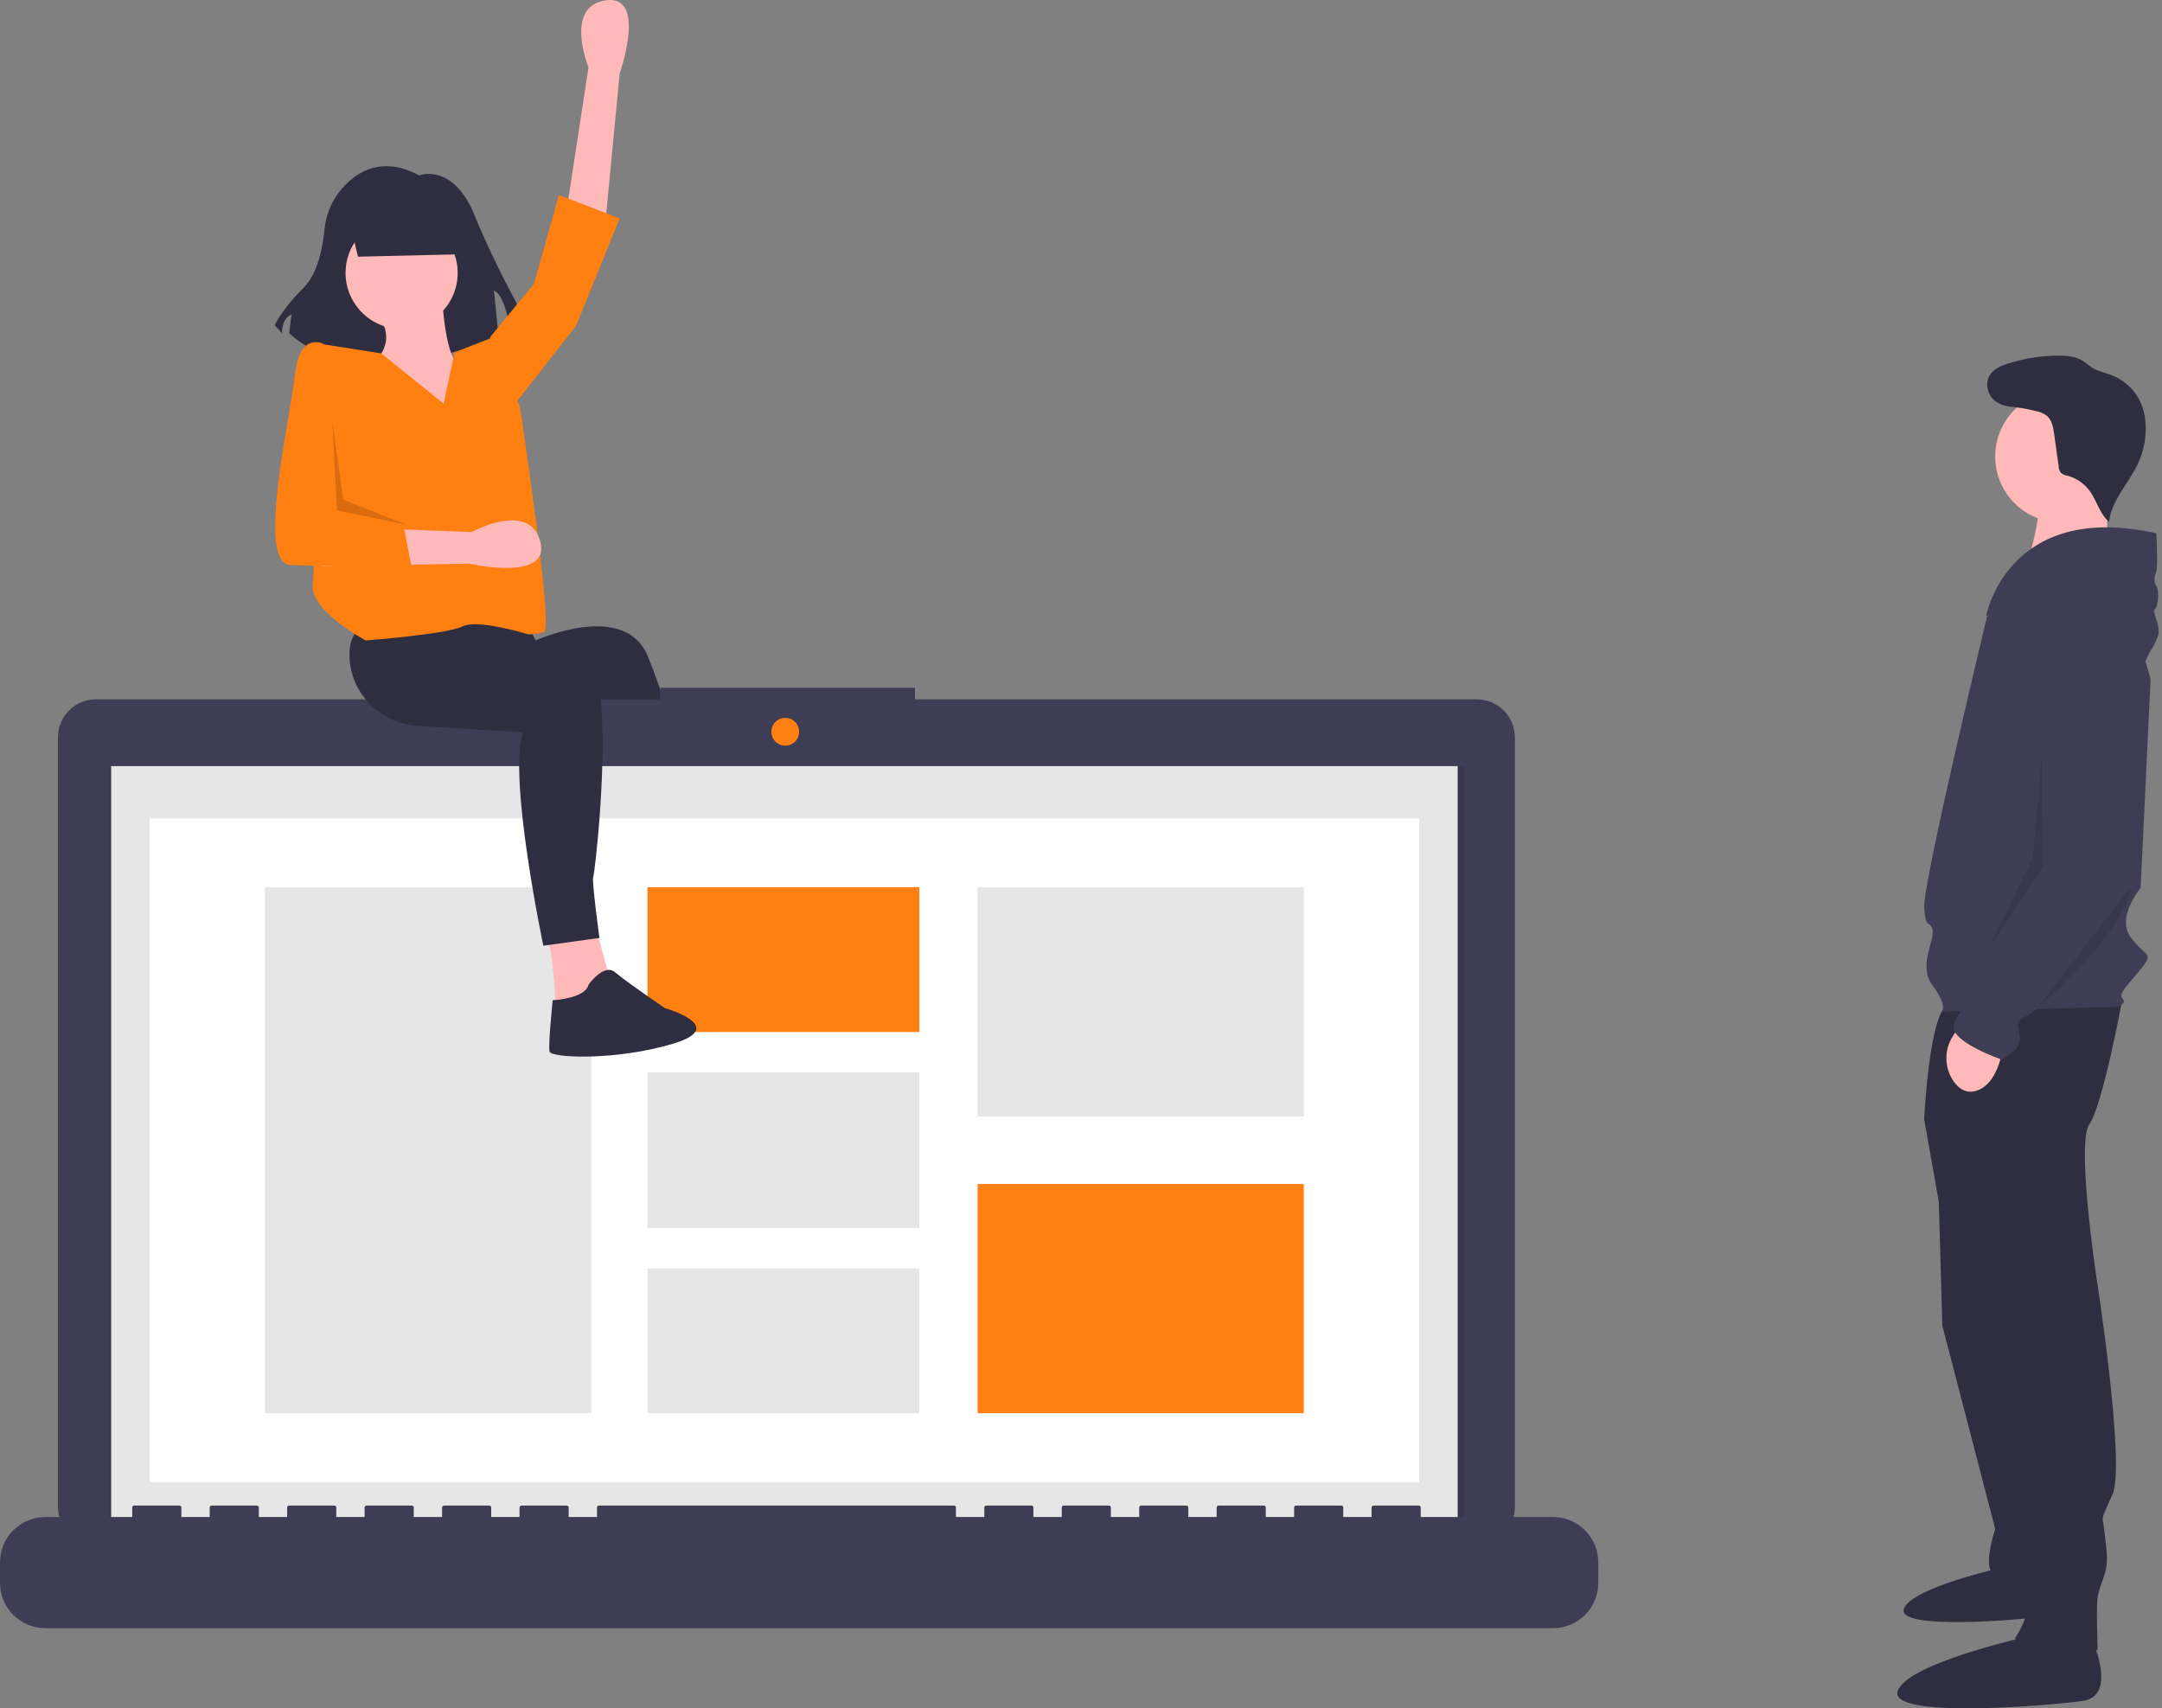 <svg width="610" height="482" viewBox="0 0 610 482" fill="none" xmlns="http://www.w3.org/2000/svg">
<rect x="0" y="0" width="610" height="482" fill="#808080" stroke="none"/>
<g clip-path="url(#clip0)">
<path d="M191.534 252.769L197.686 271.664L206.035 264.633L201.641 249.693L191.534 252.769Z" fill="#FFB9B9"/>
<path d="M112.437 172.354L114.634 201.795L167.805 203.114L191.095 256.284L203.838 251.011C203.838 251.011 189.337 200.917 182.745 185.097C176.154 169.278 151.107 180.703 151.107 180.703L148.909 176.309L112.437 172.354Z" fill="#2F2E41"/>
<path d="M195.049 268.149C195.049 268.149 195.928 282.211 197.246 283.089C198.565 283.968 208.672 282.211 208.672 282.211C208.672 282.211 211.708 282.885 224.052 279.574C237.928 275.851 222.294 270.346 222.294 270.346C222.294 270.346 212.187 263.755 207.793 260.679C203.398 257.603 200.322 264.194 200.322 264.194C201.201 266.831 195.049 268.149 195.049 268.149Z" fill="#2F2E41"/>
<path d="M546.625 325.085L548.024 374.046L562.946 431.399C562.946 431.399 559.682 441.191 562.013 443.523C564.344 445.854 575.069 450.051 575.069 450.051L566.21 327.883L546.625 325.085Z" fill="#2F2E41"/>
<path d="M579.02 443.284C579.02 443.284 584.341 454.99 576.892 456.054C569.442 457.119 535.032 459.957 537.161 453.926C539.289 447.895 565.185 442.219 565.185 442.219L579.02 443.284Z" fill="#2F2E41"/>
<path d="M598.85 281.72C598.85 281.72 593.254 312.029 589.524 317.158C585.794 322.287 591.389 359.591 591.389 359.591C591.389 359.591 599.782 413.214 596.052 421.607C592.322 430 593.254 427.203 593.721 431.865C594.187 436.528 595.119 440.259 593.721 444.455C592.322 448.652 592.322 448.186 591.855 450.517C591.389 452.848 591.855 465.438 591.855 465.438C591.855 465.438 571.805 472.433 568.541 462.174C568.541 462.174 573.204 455.646 571.805 450.517C570.346 445.355 569.563 440.026 569.473 434.663V424.871L548.024 344.669L542.895 315.759C542.895 315.759 544.294 286.383 549.423 283.585C554.552 280.788 598.85 281.72 598.85 281.72Z" fill="#2F2E41"/>
<path d="M590.457 463.107C590.457 463.107 597.451 478.494 587.659 479.893C577.867 481.292 532.637 485.022 535.434 477.095C538.232 469.169 572.271 461.708 572.271 461.708L590.457 463.107Z" fill="#2F2E41"/>
<path d="M581.592 147.448C591.893 147.448 600.244 139.098 600.244 128.797C600.244 118.496 591.893 110.145 581.592 110.145C571.291 110.145 562.94 118.496 562.94 128.797C562.94 139.098 571.291 147.448 581.592 147.448Z" fill="#FFB9B9"/>
<path d="M594.698 137.039L594.351 160.858L571.484 160.936C571.484 160.936 577.287 142.289 574.688 138.39C572.088 134.491 594.698 137.039 594.698 137.039Z" fill="#FFB9B9"/>
<path d="M560.614 174.007C560.614 174.007 576.934 153.024 589.524 161.884C602.114 170.743 606.777 191.726 606.777 191.726L603.979 250.479C603.979 250.479 596.985 258.872 601.181 264.468C605.378 270.063 607.709 268.664 604.445 272.861C601.181 277.057 597.451 280.321 598.85 281.72C600.249 283.119 597.451 284.052 597.451 284.052L548.024 285.451C548.024 285.451 549.423 283.585 545.226 277.99C541.03 272.394 546.159 264.934 545.226 262.136C544.294 259.338 543.361 262.602 542.895 256.074C542.429 249.546 560.614 174.007 560.614 174.007Z" fill="#3F3D56"/>
<path d="M565.276 294.31C565.276 294.31 564.343 305.967 557.349 307.832C554.726 308.532 552.759 307.199 551.325 305.259C549.985 303.4 549.234 301.182 549.169 298.891C549.104 296.601 549.727 294.344 550.959 292.411L552.686 289.647L565.276 294.31Z" fill="#FFB9B9"/>
<path d="M608.409 150.46C608.409 150.46 608.875 159.786 608.409 161.184C607.942 162.583 607.476 163.982 608.409 165.381C609.341 166.78 608.875 171.443 607.942 171.909C607.01 172.375 609.808 176.572 608.875 179.37C607.942 182.167 607.01 183.1 606.544 184.033C606.077 184.965 605.326 186.636 605.326 186.636C605.326 186.636 591.622 157.454 580.431 164.448C569.24 171.443 560.381 173.774 560.381 173.774C560.381 173.774 566.443 141.134 608.409 150.46Z" fill="#3F3D56"/>
<path d="M588.124 172.142C588.124 172.142 603.046 173.541 602.113 193.125C601.18 212.709 603.512 243.485 603.512 243.485C603.512 243.485 577.866 282.653 573.669 285.451C569.473 288.248 569.006 287.782 569.473 290.113C569.939 292.445 570.405 294.31 568.54 296.175C567.439 297.284 566.182 298.226 564.81 298.973C564.81 298.973 549.889 293.844 551.287 289.181C552.686 284.518 559.214 277.057 559.214 277.057C559.214 277.057 570.405 258.872 570.872 256.074C571.338 253.277 571.338 253.743 572.737 252.344C574.136 250.945 577.866 245.35 577.866 242.552V233.692L573.957 186.347C573.779 184.419 574.012 182.475 574.639 180.643C575.266 178.811 576.274 177.132 577.597 175.717C579.816 173.396 583.17 171.548 588.124 172.142Z" fill="#3F3D56"/>
<path d="M569.563 114.413C568.348 114.75 567.068 114.779 565.838 114.497C564.609 114.216 563.469 113.633 562.521 112.801C560.698 111.069 560.085 108.068 561.382 105.914C562.502 104.054 564.68 103.144 566.753 102.497C571.325 101.072 576.086 100.346 580.875 100.343C583.158 100.343 585.542 100.537 587.496 101.719C588.462 102.303 589.281 103.106 590.237 103.708C591.994 104.815 594.104 105.183 596.034 105.953C598.007 106.755 599.784 107.971 601.247 109.519C602.709 111.068 603.821 112.912 604.509 114.928C604.951 116.295 605.228 117.71 605.333 119.143C605.648 123.069 604.954 127.01 603.317 130.592C600.715 136.265 595.764 141.036 595.064 147.237C592.398 145 591.617 141.246 589.552 138.444C588.015 136.373 585.821 134.883 583.328 134.22C582.631 134.128 581.977 133.835 581.443 133.377C581.084 132.881 580.879 132.291 580.854 131.679L579.574 122.465C579.313 120.589 578.962 118.54 577.523 117.31C576.62 116.638 575.574 116.184 574.467 115.984C571.848 115.333 569.181 114.898 566.491 114.683" fill="#2F2E41"/>
<path opacity="0.1" d="M601.245 250.145L575.069 284.114C575.069 284.114 599.172 263.966 601.245 250.145Z" fill="black"/>
<path opacity="0.1" d="M576.119 212.536L576.367 244.617L561.165 267.421L573.603 241.853L576.119 212.536Z" fill="black"/>
<path d="M416.697 197.312H258.152V194.044H186.262V197.312H27.063C24.219 197.312 21.491 198.442 19.48 200.453C17.469 202.464 16.339 205.192 16.339 208.037V425.133C16.339 427.978 17.469 430.705 19.48 432.716C21.491 434.728 24.219 435.858 27.063 435.858H416.697C418.105 435.858 419.5 435.58 420.801 435.041C422.102 434.502 423.284 433.712 424.28 432.716C425.276 431.721 426.066 430.538 426.605 429.237C427.144 427.936 427.421 426.542 427.421 425.133V208.037C427.421 206.628 427.144 205.234 426.605 203.933C426.066 202.631 425.276 201.449 424.28 200.453C423.284 199.457 422.102 198.667 420.801 198.129C419.5 197.59 418.105 197.312 416.697 197.312Z" fill="#3F3D56"/>
<path opacity="0.1" d="M413.043 216.265H30.717V431.936H413.043V216.265Z" fill="black"/>
<path d="M221.554 210.383C223.719 210.383 225.475 208.628 225.475 206.462C225.475 204.296 223.719 202.541 221.554 202.541C219.388 202.541 217.632 204.296 217.632 206.462C217.632 208.628 219.388 210.383 221.554 210.383Z" fill="#FF7F11"/>
<path d="M411.271 216.157H31.359V431.749H411.271V216.157Z" fill="#E6E6E6"/>
<path d="M400.407 230.889H42.222V418.162H400.407V230.889Z" fill="white"/>
<path d="M166.805 250.32H74.768V398.731H166.805V250.32Z" fill="#E6E6E6"/>
<path d="M259.39 250.32H182.692V291.172H259.39V250.32Z" fill="#FF7F11"/>
<path d="M259.39 302.548H182.692V346.502H259.39V302.548Z" fill="#E6E6E6"/>
<path d="M259.39 357.879H182.692V398.731H259.39V357.879Z" fill="#E6E6E6"/>
<path d="M367.861 250.32H275.824V314.997H367.861V250.32Z" fill="#E6E6E6"/>
<path d="M367.861 334.054H275.824V398.731H367.861V334.054Z" fill="#FF7F11"/>
<path d="M438.156 428.015H400.843V425.327C400.843 425.257 400.83 425.187 400.803 425.123C400.776 425.058 400.737 424.999 400.687 424.95C400.638 424.9 400.579 424.861 400.514 424.834C400.45 424.807 400.38 424.794 400.31 424.794H387.518C387.448 424.794 387.378 424.807 387.314 424.834C387.249 424.861 387.19 424.9 387.141 424.95C387.091 424.999 387.052 425.058 387.025 425.123C386.998 425.187 386.984 425.257 386.984 425.327V428.015H378.989V425.327C378.989 425.257 378.975 425.187 378.948 425.123C378.922 425.058 378.882 424.999 378.833 424.95C378.783 424.9 378.725 424.861 378.66 424.834C378.595 424.807 378.526 424.794 378.456 424.794H365.663C365.593 424.794 365.524 424.807 365.459 424.834C365.394 424.861 365.336 424.9 365.286 424.95C365.237 424.999 365.197 425.058 365.171 425.123C365.144 425.187 365.13 425.257 365.13 425.327V428.015H357.134V425.327C357.134 425.257 357.121 425.187 357.094 425.123C357.067 425.058 357.028 424.999 356.978 424.95C356.929 424.9 356.87 424.861 356.805 424.834C356.741 424.807 356.671 424.794 356.601 424.794H343.809C343.738 424.794 343.669 424.807 343.605 424.834C343.54 424.861 343.481 424.9 343.432 424.95C343.382 424.999 343.343 425.058 343.316 425.123C343.289 425.187 343.275 425.257 343.275 425.327V428.015H335.28V425.327C335.28 425.257 335.266 425.187 335.239 425.123C335.213 425.058 335.173 424.999 335.124 424.95C335.074 424.9 335.016 424.861 334.951 424.834C334.886 424.807 334.817 424.794 334.747 424.794H321.954C321.884 424.794 321.815 424.807 321.75 424.834C321.685 424.861 321.627 424.9 321.577 424.95C321.528 424.999 321.488 425.058 321.462 425.123C321.435 425.187 321.421 425.257 321.421 425.327V428.015H313.425V425.327C313.425 425.257 313.412 425.187 313.385 425.123C313.358 425.058 313.319 424.999 313.269 424.95C313.22 424.9 313.161 424.861 313.096 424.834C313.032 424.807 312.962 424.794 312.892 424.794H300.1C300.03 424.794 299.96 424.807 299.896 424.834C299.831 424.861 299.772 424.9 299.723 424.95C299.673 424.999 299.634 425.058 299.607 425.123C299.58 425.187 299.566 425.257 299.566 425.327V428.015H291.571V425.327C291.571 425.257 291.557 425.187 291.53 425.123C291.504 425.058 291.464 424.999 291.415 424.95C291.365 424.9 291.307 424.861 291.242 424.834C291.177 424.807 291.108 424.794 291.038 424.794H278.245C278.175 424.794 278.106 424.807 278.041 424.834C277.976 424.861 277.918 424.9 277.868 424.95C277.819 424.999 277.779 425.058 277.753 425.123C277.726 425.187 277.712 425.257 277.712 425.327V428.015H269.716V425.327C269.716 425.257 269.703 425.187 269.676 425.123C269.649 425.058 269.61 424.999 269.56 424.95C269.511 424.9 269.452 424.861 269.387 424.834C269.323 424.807 269.253 424.794 269.183 424.794H168.973C168.831 424.794 168.696 424.85 168.596 424.95C168.496 425.05 168.44 425.185 168.44 425.327V428.015H160.444V425.327C160.444 425.257 160.43 425.187 160.403 425.123C160.377 425.058 160.337 424.999 160.288 424.95C160.238 424.9 160.18 424.861 160.115 424.834C160.05 424.807 159.981 424.794 159.911 424.794H147.118C146.977 424.794 146.841 424.85 146.741 424.95C146.641 425.05 146.585 425.185 146.585 425.327V428.015H138.589V425.327C138.589 425.257 138.576 425.187 138.549 425.123C138.522 425.058 138.483 424.999 138.433 424.95C138.384 424.9 138.325 424.861 138.26 424.834C138.196 424.807 138.126 424.794 138.056 424.794H125.264C125.122 424.794 124.987 424.85 124.887 424.95C124.787 425.05 124.731 425.185 124.731 425.327V428.015H116.735V425.327C116.735 425.257 116.721 425.187 116.694 425.123C116.668 425.058 116.628 424.999 116.579 424.95C116.529 424.9 116.471 424.861 116.406 424.834C116.341 424.807 116.272 424.794 116.202 424.794H103.409C103.268 424.794 103.132 424.85 103.032 424.95C102.932 425.05 102.876 425.185 102.876 425.327V428.015H94.88V425.327C94.88 425.257 94.867 425.187 94.84 425.123C94.813 425.058 94.774 424.999 94.724 424.95C94.675 424.9 94.616 424.861 94.552 424.834C94.487 424.807 94.418 424.794 94.347 424.794H81.555C81.413 424.794 81.278 424.85 81.178 424.95C81.078 425.05 81.022 425.185 81.022 425.327V428.015H73.026V425.327C73.026 425.257 73.012 425.187 72.985 425.123C72.959 425.058 72.919 424.999 72.87 424.95C72.82 424.9 72.762 424.861 72.697 424.834C72.632 424.807 72.563 424.794 72.493 424.794H59.7C59.559 424.794 59.423 424.85 59.323 424.95C59.223 425.05 59.167 425.185 59.167 425.327V428.015H51.172V425.327C51.172 425.257 51.158 425.187 51.131 425.123C51.104 425.058 51.065 424.999 51.015 424.95C50.966 424.9 50.907 424.861 50.842 424.834C50.778 424.807 50.709 424.794 50.639 424.794H37.846C37.704 424.794 37.569 424.85 37.469 424.95C37.369 425.05 37.312 425.185 37.312 425.327V428.015H12.793C9.4 428.015 6.146 429.363 3.747 431.762C1.348 434.161 0 437.415 0 440.808V446.592C5.49818e-06 449.985 1.348 453.239 3.747 455.638C6.146 458.038 9.4 459.385 12.793 459.385H438.156C441.549 459.385 444.803 458.038 447.202 455.638C449.601 453.239 450.949 449.985 450.949 446.592V440.808C450.949 437.415 449.601 434.161 447.202 431.762C444.803 429.363 441.549 428.015 438.156 428.015Z" fill="#3F3D56"/>
<path d="M95.599 54.283C93.271 57.394 91.861 61.096 91.53 64.968C91.056 69.682 89.676 77.22 85.66 81.183C79.542 87.22 77.502 91.748 77.502 91.748L79.542 94.011C79.542 89.484 82.261 88.729 82.261 88.729L81.581 94.011C99.936 111.368 140.724 95.521 140.724 95.521L139.365 81.937C142.764 83.447 144.123 94.011 144.123 94.011L149.562 92.502C149.562 92.502 140.044 75.9 133.926 60.807C127.808 45.715 118.291 49.488 118.291 49.488C107.074 43.493 99.665 49.052 95.599 54.283Z" fill="#2F2E41"/>
<path d="M159.456 62.057L166.047 18.994C166.047 18.994 159.017 1.856 170.881 0.098C182.746 -1.659 174.836 20.751 174.836 20.751L170.881 62.057H159.456Z" fill="#FFB9B9"/>
<path d="M154.183 264.633C156.38 268.149 156.819 286.165 156.819 286.165L172.199 276.498L167.805 260.679L154.183 264.633Z" fill="#FFB9B9"/>
<path d="M132.65 170.157C132.65 170.157 113.315 170.157 102.769 176.309C99.379 178.286 98.396 181.852 98.622 185.782C99.212 196.048 107.596 204.155 117.859 204.79L147.591 206.629C143.197 218.933 153.303 266.831 153.303 266.831L169.123 264.633C169.123 264.633 166.926 248.375 167.365 247.496C167.804 246.617 171.759 212.342 169.123 194.325C166.486 176.309 130.453 183.779 130.453 183.779L132.65 170.157Z" fill="#2F2E41"/>
<path d="M155.94 282.211C155.94 282.211 154.622 294.954 155.061 296.712C155.501 298.469 173.517 299.348 189.776 294.515C206.035 289.681 187.579 284.408 187.579 284.408C187.579 284.408 176.593 276.937 173.517 274.301C170.441 271.664 166.047 277.816 166.047 277.816C165.168 281.771 155.94 282.211 155.94 282.211Z" fill="#2F2E41"/>
<path d="M128.931 79.531C130.331 70.907 124.474 62.782 115.85 61.382C107.226 59.983 99.1 65.839 97.701 74.463C96.302 83.087 102.158 91.213 110.782 92.612C119.406 94.012 127.532 88.155 128.931 79.531Z" fill="#FFB9B9"/>
<path d="M106.724 88.863C112.437 97.212 105.406 102.045 105.406 102.045L102.33 124.896C102.33 124.896 135.287 127.972 141 123.577C146.712 119.183 134.408 104.682 130.014 103.364C125.62 102.045 124.741 84.029 124.741 84.029L106.724 88.863Z" fill="#FFB9B9"/>
<path d="M107.584 99.704L90.246 96.992L88.268 115.668C88.268 115.668 89.147 157.413 88.268 164.883C87.389 172.354 103.209 180.703 103.209 180.703C103.209 180.703 126.059 178.945 130.453 176.748C134.847 174.551 148.909 178.945 148.909 178.945C150.476 179.032 152.044 178.808 153.523 178.286C156.16 177.407 146.712 114.789 146.712 114.789L138.363 95.454L128.256 99.409L125.18 113.91L107.584 99.704Z" fill="#FF7F11"/>
<path d="M144.955 114.349L162.532 91.938L174.836 61.618L157.698 55.027L150.667 80.074L138.363 95.015L137.924 97.651L144.955 114.349Z" fill="#FF7F11"/>
<path d="M89.568 148.464L133.102 150.102C133.102 150.102 149.327 141.163 152.426 152.75C155.525 164.337 132.358 159.034 132.358 159.034L90.871 159.814L89.568 148.464Z" fill="#FFB9B9"/>
<path d="M93.322 145.329L113.536 146.647L116.172 160.269C116.172 160.269 91.564 159.83 81.897 159.391C72.229 158.951 81.897 118.084 83.215 105.781C84.533 93.477 91.125 96.992 91.125 96.992L95.08 100.068L93.322 145.329Z" fill="#FF7F11"/>
<path opacity="0.15" d="M96.838 140.934L114.415 147.966L95.08 144.01L93.761 118.963L96.838 140.934Z" fill="black"/>
<path d="M130.021 71.732L100.998 72.423L97.543 57.911H130.021V71.732Z" fill="#2F2E41"/>
</g>
<defs>
<clipPath id="clip0">
<rect width="609.068" height="482" fill="white"/>
</clipPath>
</defs>
</svg>
